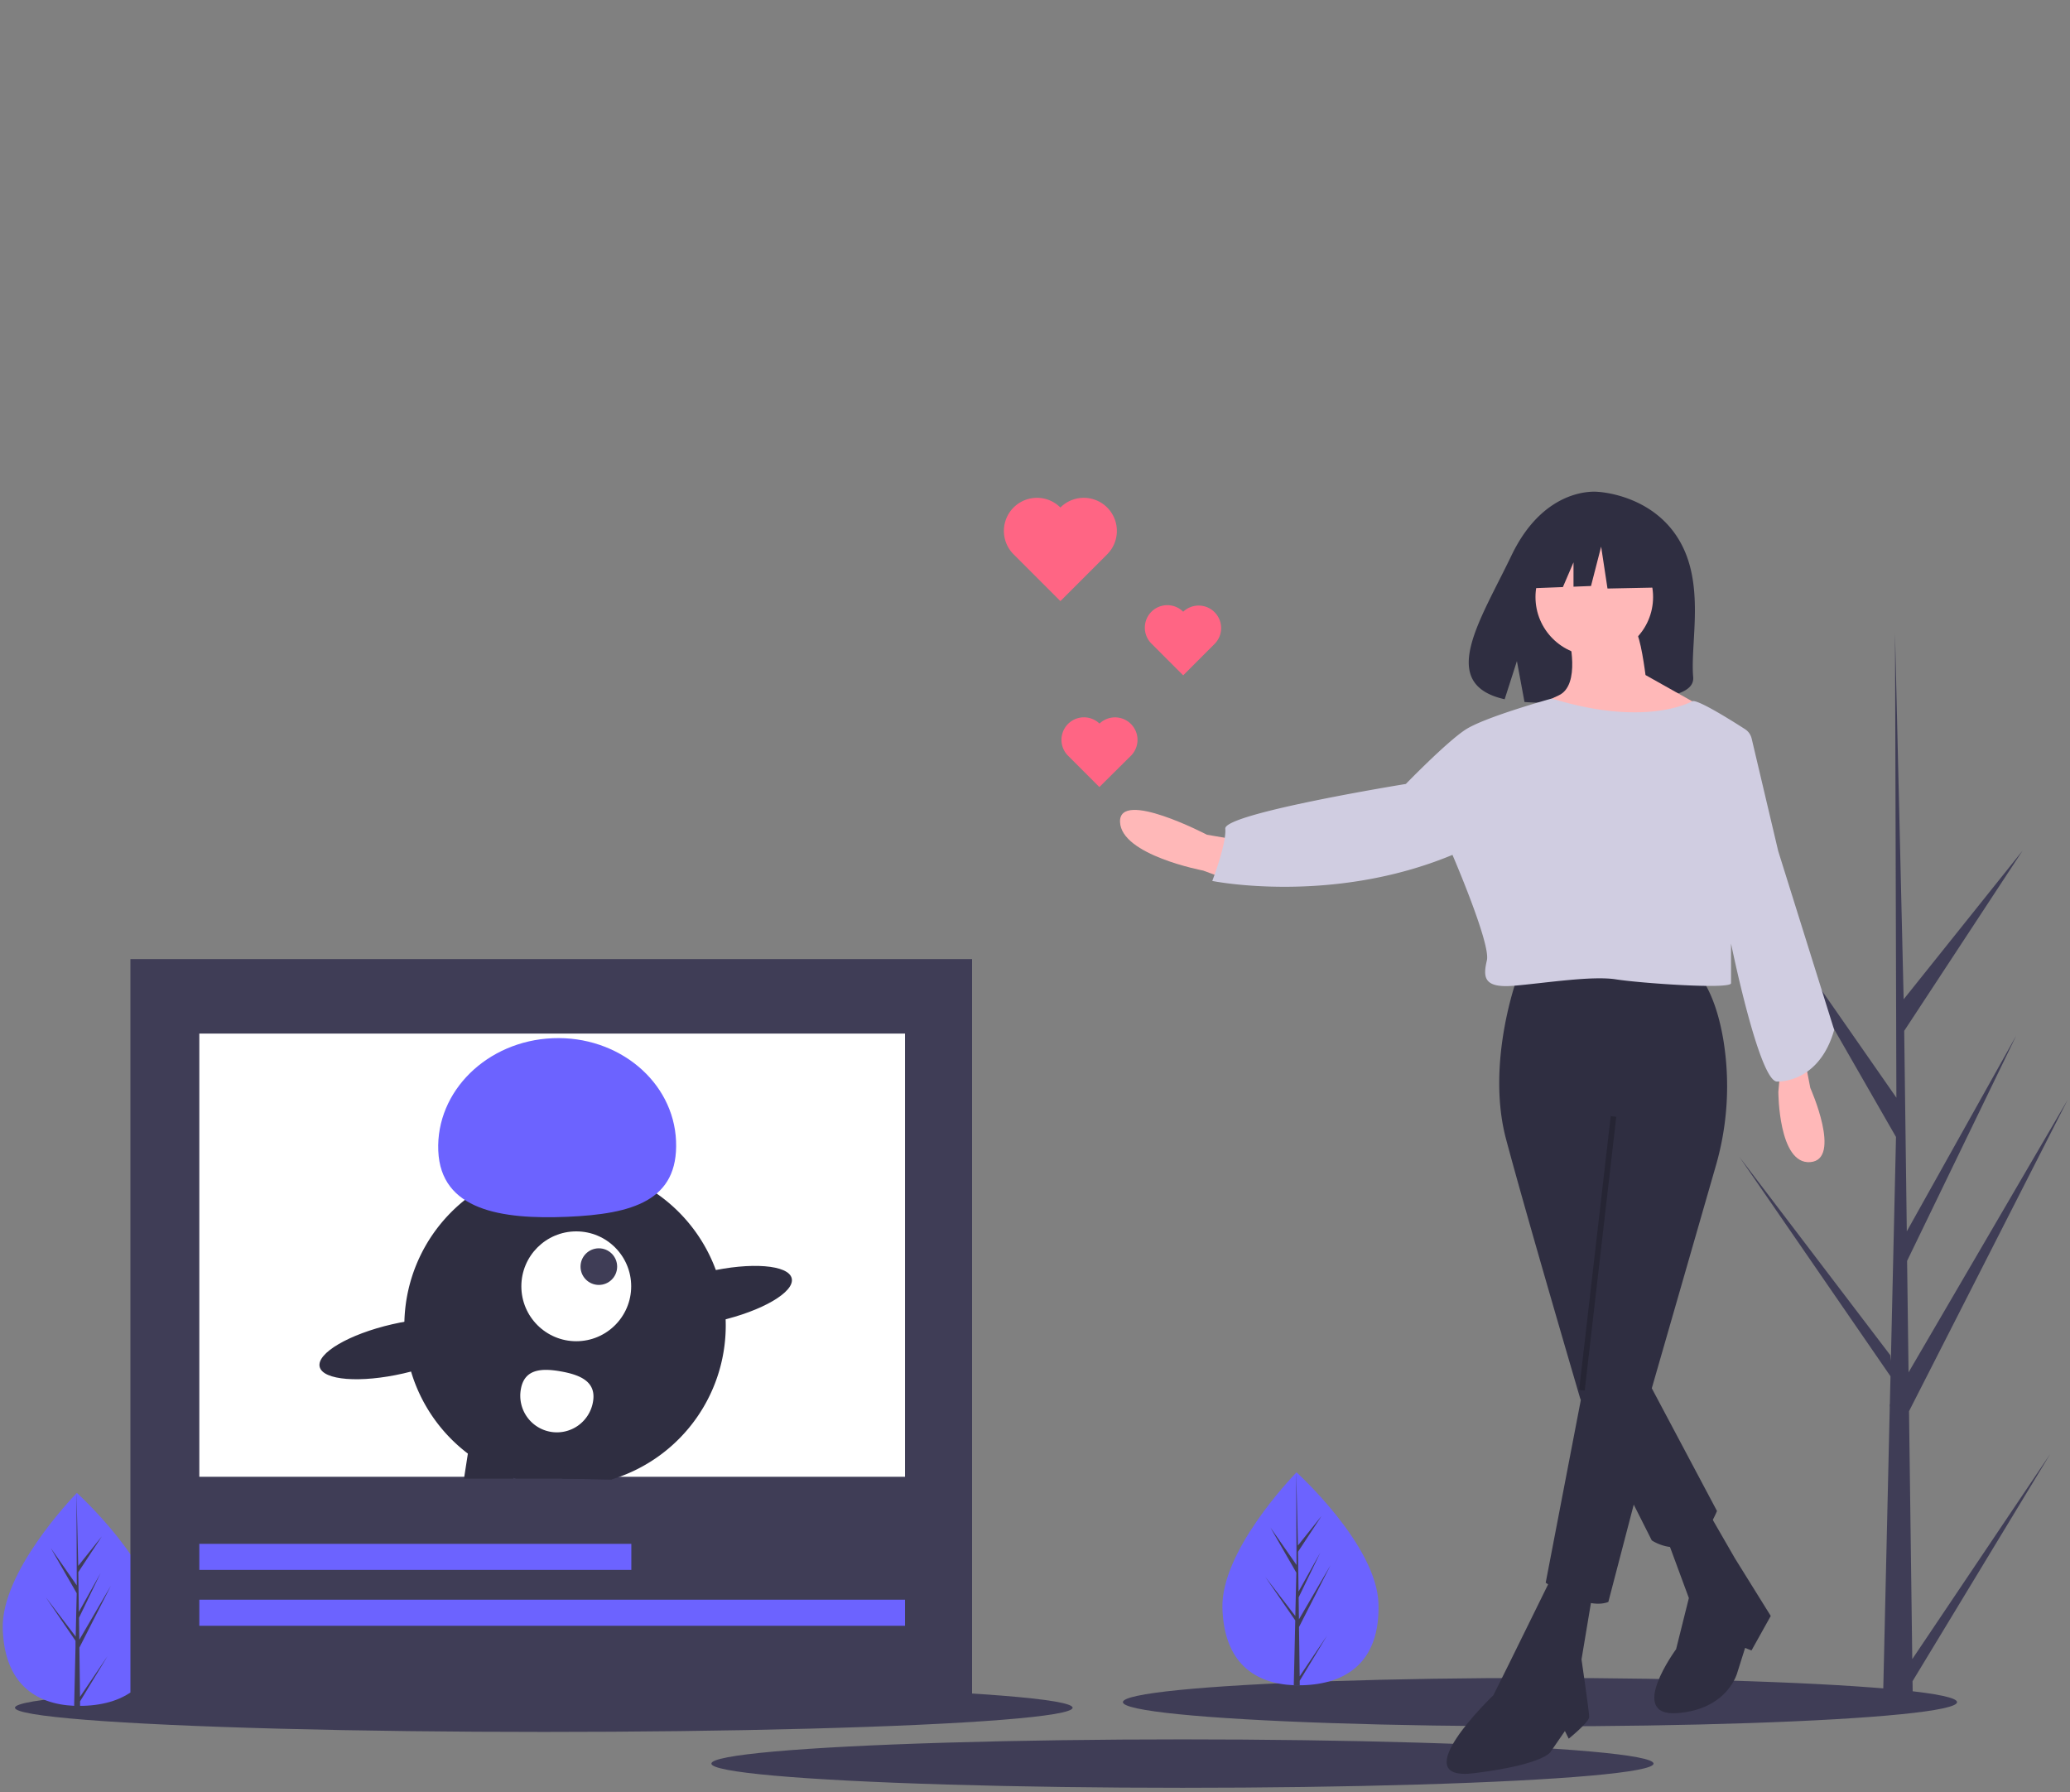 <svg xmlns="http://www.w3.org/2000/svg" viewBox="0 0 752 651">
  <rect x="0" y="0" width="752" height="651" fill="#808080" stroke="none"/>
  <g id="a82e93cf-5769-44b9-87d7-e6c1d0b8b4f4">
    <path d="M610,196.19c-9.91-16.75-29.52-17.53-29.52-17.53s-19.1-2.44-31.36,23.06C537.73,225.49,522,248.45,546.62,254l4.45-13.86L553.83,255a92.83,92.83,0,0,0,10.55.18c26.4-.85,51.54.25,50.73-9.22C614,233.4,619.58,212.3,610,196.19Z" fill="#2f2e41"/>
    <ellipse cx="559.45" cy="618.29" rx="151.52" ry="8.79" fill="#3f3d56"/>
    <ellipse cx="197.55" cy="620.32" rx="192.11" ry="8.79" fill="#3f3d56"/>
    <ellipse cx="429.57" cy="640.61" rx="171.14" ry="8.79" fill="#3f3d56"/>
    <path d="M500.78,582.52c.62,21.35-11.85,29.17-27.51,29.63l-1.08,0c-.73,0-1.45,0-2.16,0-14.16-.59-25.36-8.11-25.94-28-.6-20.55,24.9-47.24,26.81-49.22h0l.11-.11S500.15,561.18,500.78,582.52Z" fill="#6c63ff"/>
    <path d="M472.15,608.92l9.94-14.79-9.92,16.38,0,1.66c-.73,0-1.45,0-2.16,0l.49-21.39v-.17l0,0,.05-2-10.89-15.81L470.56,587l0,.42.38-16.16-9.41-16.39L471,568.44,470.9,535v0l.62,26.39,8.57-10.72-8.54,13,.19,14.46L479.63,564l-7.85,16.23.1,8,11.47-19.65L471.91,591Z" fill="#3f3d56"/>
    <path d="M57.7,590c.63,21.35-11.85,29.18-27.5,29.63l-1.09,0c-.72,0-1.44,0-2.15,0C12.8,619,1.59,611.47,1,591.62c-.6-20.55,24.91-47.24,26.82-49.21h0l.11-.11S57.08,568.62,57.7,590Z" fill="#6c63ff"/>
    <path d="M29.07,616.36l10-14.79L29.09,618l0,1.66c-.72,0-1.44,0-2.15,0l.49-21.39V598l0,0,0-2L16.61,580.16l10.88,14.3,0,.42.37-16.16-9.41-16.39,9.44,13.55-.1-33.47v0l.63,26.39L37,558.07l-8.55,13,.19,14.46,7.89-14.11L28.7,587.64l.11,8L40.28,576,28.84,598.48Z" fill="#3f3d56"/>
    <path d="M694.7,602.66l50.1-74.5-50,82.52.11,8.38q-5.49,0-10.87-.18l2.48-107.77-.06-.83.09-.16.24-10.19-54.87-79.66,54.8,72,.2,2.15L688.79,413,641.4,330.45l47.53,68.28L688.43,230v-.56l0,.55,3.14,133,43.2-54-43,65.46.94,72.83,39.74-71.08L692.82,458l.53,40.5,57.8-99L693.52,512.61Z" fill="#3f3d56"/>
    <path d="M551.31,354.79s-11.61,31.11-4.18,59S574.07,508,574.07,508l26,51.54s14.86,10.22,23.69-10.68l-23.69-44.58,23.19-80.55a104,104,0,0,0,2.74-46.4c-1.33-7.65-3.58-15.3-7.35-21.19C618.65,356.18,558.28,346.9,551.31,354.79Z" fill="#2f2e41"/>
    <path d="M575.46,502.46l-13.93,72.45s14.4,10.21,22.75,7l13.94-53.4Z" fill="#2f2e41"/>
    <path d="M563.39,573.51,548.53,603.7l-6,12.07s-33,31.58-7,28.33,27.87-7.89,27.87-7.89l5.11-7.43,1.39,2.78s7.43-6,7.43-7.89-2.79-20.9-2.79-20.9l3.72-22.29Z" fill="#2f2e41"/>
    <path d="M605.65,559.12l7.89,21.36-4.64,18.58s-18.11,24.61.46,23.21,21.83-14.86,21.83-14.86l2.78-8.82,2.32.93,7-12.54-13-20.9-8.83-15.32Z" fill="#2f2e41"/>
    <path d="M654.87,380.8l2.79,14.39s11.61,26,0,26.94-11.61-25.55-11.61-25.55L647,385.9Z" fill="#ffb8b8"/>
    <path d="M454.72,306l-16.25-2.79s-32-16.71-31.58-4.64,30.18,17.65,30.18,17.65l8.83,3.25Z" fill="#ffb8b8"/>
    <circle cx="579.18" cy="216.87" r="21.36" fill="#ffb8b8"/>
    <path d="M569.89,231.26s4.64,17.65-3.72,21.37-9.28,6.5-9.28,6.5,55.72,17.64,59.9-3.25l-19-10.68s-1.86-14.86-3.71-15.79S569.89,231.26,569.89,231.26Z" fill="#ffb8b8"/>
    <path d="M636.35,268.27a5.61,5.61,0,0,0-2.41-3.41c-4.85-3.12-17.47-11.05-19.19-10.13-2.14,1.15-18.53,9-51-1,0,0-24.54,6.76-31.51,11.4s-21.52,19.64-21.52,19.64S444.67,295.46,445.13,301,440.4,320,440.4,320s43.29,8.8,87.26-9.47c0,0,13.9,32.22,12.51,38.25s-1.4,10.22,9.75,9.29,28.33-3.71,37.15-2.32,41.79,3.71,41.79,1.39V342.72s10.22,50.15,16.72,50.15,16.57-3.92,20.75-18.78L646,309.15Z" fill="#d0cde1"/>
    <rect x="530.37" y="454.25" width="100.1" height="2.03" transform="translate(61.65 979.7) rotate(-83.42)" opacity="0.2" style="isolation:isolate"/>
    <polygon points="605.66 195.34 586.29 185.19 559.54 189.34 554 213.78 567.78 213.25 571.63 204.27 571.63 213.11 577.99 212.86 581.67 198.56 583.98 213.78 606.58 213.32 605.66 195.34" fill="#2f2e41"/>
    <path d="M399.42,262.82a8.17,8.17,0,0,0-11.58,11.52l0,0,11.55,11.55L411,274.37a8.17,8.17,0,0,0-11.55-11.55Z" fill="#ff6584"/>
    <path d="M429.86,222.23a8.17,8.17,0,1,0-11.58,11.53l0,0,11.55,11.56,11.55-11.56a8.17,8.17,0,0,0-11.55-11.55Z" fill="#ff6584"/>
    <path d="M385.22,184.35a12,12,0,1,0-17,17h0l17,17,17-17a12,12,0,1,0-17-17Z" fill="#ff6584"/>
    <rect x="47.38" y="348.38" width="305.76" height="270.58" fill="#3f3d56"/>
    <rect x="72.41" y="375.44" width="256.37" height="160.99" fill="#fff"/>
    <path d="M222.19,537.4l.9-.29a58.45,58.45,0,0,0,40.52-57.88,57.78,57.78,0,0,0-3.56-17.91,58.38,58.38,0,1,0-73.5,75.49l.92.3h16.74Z" fill="#2f2e41"/>
    <polygon points="188.38 525.01 186.55 536.81 186.5 537.11 168.56 537.11 169.97 528.02 170.93 521.85 188.38 525.01" fill="#2f2e41"/>
    <polygon points="222.19 537.4 222.24 537.11 223.28 531.33 205.83 528.17 204.21 537.11 222.19 537.4" fill="#2f2e41"/>
    <circle cx="209.35" cy="467.24" r="19.95" fill="#fff"/>
    <circle cx="217.55" cy="460.09" r="6.65" fill="#3f3d56"/>
    <path d="M159.22,418c-.88-21.61,17.75-39.91,41.6-40.88s43.9,15.76,44.78,37.37S229.9,441,206,442,160.1,439.62,159.22,418Z" fill="#6c63ff"/>
    <ellipse cx="259.17" cy="470.88" rx="29.19" ry="9.16" transform="translate(-98.65 69.81) rotate(-12.91)" fill="#2f2e41"/>
    <ellipse cx="144.58" cy="489.94" rx="29.19" ry="9.16" transform="translate(-105.81 44.69) rotate(-12.91)" fill="#2f2e41"/>
    <path d="M189.24,504.52a13.3,13.3,0,1,0,26.17,4.76v0c1.31-7.23-4.28-9.79-11.51-11.1S190.54,497.29,189.24,504.52Z" fill="#fff"/>
    <rect x="72.41" y="560.79" width="156.94" height="9.47" fill="#6c63ff"/>
    <rect x="72.41" y="581.08" width="256.37" height="9.47" fill="#6c63ff"/>
  </g>
  <g id="b6a0220b-322a-435e-9212-1568a8115194">
    <rect y="0.39" width="751" height="650.22" fill="#fff" opacity="0"/>
  </g>
</svg>